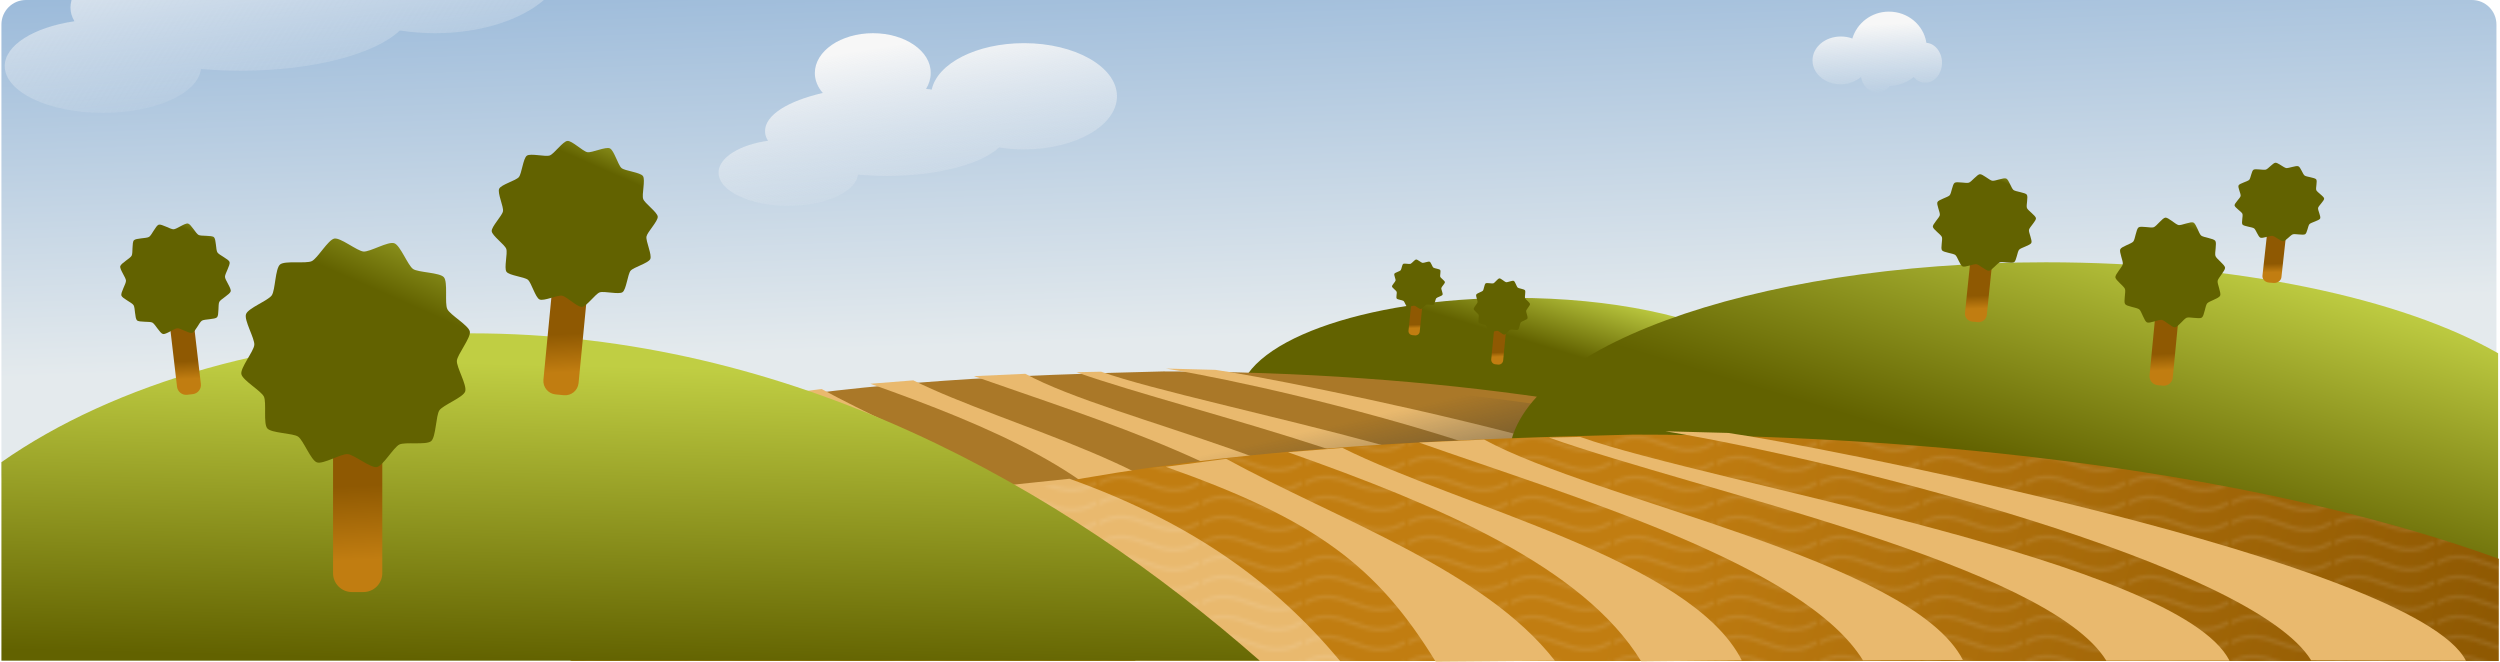 <?xml version="1.0" encoding="utf-8"?>
<!-- Generator: Adobe Illustrator 18.0.0, SVG Export Plug-In . SVG Version: 6.00 Build 0)  -->
<!DOCTYPE svg PUBLIC "-//W3C//DTD SVG 1.1//EN" "http://www.w3.org/Graphics/SVG/1.1/DTD/svg11.dtd">
<svg version="1.1"
	 id="svg2" xmlns:dc="http://purl.org/dc/elements/1.1/" xmlns:cc="http://creativecommons.org/ns#" xmlns:rdf="http://www.w3.org/1999/02/22-rdf-syntax-ns#" xmlns:svg="http://www.w3.org/2000/svg" xmlns:sodipodi="http://sodipodi.sourceforge.net/DTD/sodipodi-0.dtd" xmlns:inkscape="http://www.inkscape.org/namespaces/inkscape" inkscape:version="0.46" sodipodi:version="0.32" sodipodi:docname="paisaje.svg" inkscape:export-xdpi="90" inkscape:export-ydpi="90" inkscape:export-filename="/home/roger/curro/dimitri/photo_player/paisaje.png" inkscape:output_extension="org.inkscape.output.svg.inkscape"
	 xmlns="http://www.w3.org/2000/svg" xmlns:xlink="http://www.w3.org/1999/xlink" x="0px" y="0px" viewBox="0 0 753 199.3"
	 enable-background="new 0 0 753 199.3" xml:space="preserve">
<pattern  x="339" y="137" width="30.1" height="5.2" patternUnits="userSpaceOnUse" id="Wavywhite" viewBox="0 -5.2 30.1 5.2" overflow="visible">
	<g>
		<polygon fill="none" points="0,0 30.1,0 30.1,-5.2 0,-5.2 		"/>
		<path id="path4647_1_" fill="#FFFFFF" d="M7.6-0.1C5.1,0.2,2.7-0.3,0-1.8v-1.3c2.8,1.6,5.2,2,7.5,1.8c2.3-0.2,4.5-1.1,6.8-1.9
			c4.6-1.7,9.6-3.5,15.8,0.2l0,1.3c-6.4-3.7-10.8-2-15.4-0.3C12.4-1.2,10.1-0.3,7.6-0.1z"/>
	</g>
</pattern>
<pattern  x="339" y="137" width="753" height="199.3" patternUnits="userSpaceOnUse" id="pattern5217" viewBox="0 -199.3 753 199.3" overflow="visible">
	<g>
		<polygon fill="none" points="0,0 753,0 753,-199.3 0,-199.3 		"/>
	</g>
</pattern>
<pattern  x="339" y="137" width="753" height="199.3" patternUnits="userSpaceOnUse" id="pattern5531" viewBox="0 -199.3 753 199.3" overflow="visible">
	<g>
		<polygon fill="none" points="0,0 753,0 753,-199.3 0,-199.3 		"/>
	</g>
</pattern>
<defs>
	
	
		<inkscape:perspective  id="perspective10" inkscape:vp_z="744.09448 : 526.18109 : 1" inkscape:vp_y="0 : 1000 : 0" inkscape:vp_x="0 : 526.18109 : 1" sodipodi:type="inkscape:persp3d" inkscape:persp3d-origin="372.04724 : 350.78739 : 1">
		</inkscape:perspective>
	
		<inkscape:perspective  id="perspective2453" inkscape:vp_z="744.09448 : 526.18109 : 1" inkscape:vp_y="0 : 1000 : 0" inkscape:vp_x="0 : 526.18109 : 1" sodipodi:type="inkscape:persp3d" inkscape:persp3d-origin="372.04724 : 350.78739 : 1">
		</inkscape:perspective>
</defs>
<sodipodi:namedview  showguides="true" showgrid="false" inkscape:cy="71.006691" inkscape:cx="488.78636" inkscape:zoom="0.5" borderopacity="1.0" bordercolor="#666666" pagecolor="#ffffff" id="base" inkscape:guide-bbox="true" inkscape:window-y="38" inkscape:window-x="0" inkscape:window-height="915" inkscape:window-width="1272" inkscape:current-layer="layer1" inkscape:document-units="px" inkscape:pageshadow="2" inkscape:pageopacity="0.0">
	<sodipodi:guide  position="-124.451,223.446" orientation="1,0" id="guide3239"></sodipodi:guide>
	<sodipodi:guide  position="12.728,144.25" orientation="0,1" id="guide3241"></sodipodi:guide>
</sodipodi:namedview>
<g id="layer1" transform="translate(0.429,-1)" inkscape:label="Capa 1" inkscape:groupmode="layer">
	
		<linearGradient id="rect3250_1_" gradientUnits="userSpaceOnUse" x1="364.065" y1="329.067" x2="375.065" y2="87.067" gradientTransform="matrix(0.997 0 0 -0.743 3.534 166.96)">
		<stop  offset="0" style="stop-color:#729FCF"/>
		<stop  offset="1" style="stop-color:#E4EAED"/>
	</linearGradient>
	<path id="rect3250" fill="url(#rect3250_1_)" d="M7.4,1h736.7c4.1,0,7.4,3.3,7.4,7.4v135.1c0,4.1-3.3,7.4-7.4,7.4H7.4
		c-4.1,0-7.4-3.3-7.4-7.4V8.4C0,4.3,3.3,1,7.4,1z"/>
	<g id="g5545" transform="matrix(0.513,0,0,0.513,131.182,-60.101)">
		
			<linearGradient id="path5533_1_" gradientUnits="userSpaceOnUse" x1="-814.579" y1="51.996" x2="-844.151" y2="-46.361" gradientTransform="matrix(0.399 0 0 -0.399 967.638 298.17)">
			<stop  offset="0" style="stop-color:#C0CE43"/>
			<stop  offset="1" style="stop-color:#626200"/>
		</linearGradient>
		<path id="path5533" fill="url(#path5533_1_)" d="M632.8,294c-89.1,0-161.5,26.5-161.8,59.3h298v-31.9
			C740.2,304.9,690,294,632.8,294z"/>
		<g id="g5491" transform="matrix(0.267,2.5771849e-2,-2.5771849e-2,0.267,572.138,217.384)">
			
				<linearGradient id="rect5493_1_" gradientUnits="userSpaceOnUse" x1="-17082.143" y1="946.122" x2="-17085.324" y2="1016.125" gradientTransform="matrix(0.137 -1.323194e-02 -1.323194e-02 -0.137 2581.663 298.076)">
				<stop  offset="0" style="stop-color:#C17D11"/>
				<stop  offset="1" style="stop-color:#8F5902"/>
			</linearGradient>
			<path id="rect5493" fill="url(#rect5493_1_)" d="M224.3,291.9h6.2c5.5,0,10,4.5,10,10l0,99.5c0,5.5-4.5,10-10,10h-6.2
				c-5.5,0-10-4.5-10-10l0-99.5C214.3,296.4,218.7,291.9,224.3,291.9z"/>
			
				<linearGradient id="path5495_1_" gradientUnits="userSpaceOnUse" x1="-16962.24" y1="2329.694" x2="-16989.111" y2="2268.845" gradientTransform="matrix(0.137 -1.323194e-02 -1.323194e-02 -0.137 2609.947 312.218)">
				<stop  offset="0" style="stop-color:#98A026"/>
				<stop  offset="1" style="stop-color:#626200"/>
			</linearGradient>
			
				<path id="path5495" sodipodi:sides="12" sodipodi:arg1="-0.18394346" sodipodi:r1="61.854668" sodipodi:arg2="0.077855928" sodipodi:r2="54.060871" sodipodi:cx="197.9899" sodipodi:cy="270.00357" sodipodi:type="star" inkscape:randomized="0" inkscape:rounded="0.2" inkscape:flatsided="false" fill="url(#path5495_1_)" d="
				M287.1,272.8c0.6,3.3-6.6,12.1-6.9,15.5c-0.3,3.4,5.6,13.2,4.4,16.4c-1.1,3.2-11.8,7.2-13.7,10c-1.9,2.8-1.8,14.2-4.4,16.4
				s-13.8,0.3-16.9,1.8c-3.1,1.5-8.7,11.4-12,12s-12.1-6.6-15.5-6.9c-3.4-0.3-13.2,5.6-16.4,4.4c-3.2-1.1-7.2-11.8-10-13.7
				c-2.8-1.9-14.2-1.8-16.4-4.4c-2.2-2.6-0.3-13.8-1.8-16.9c-1.5-3.1-11.4-8.7-12-12c-0.6-3.3,6.6-12.1,6.9-15.5s-5.6-13.2-4.4-16.4
				c1.1-3.2,11.8-7.2,13.7-10c1.9-2.8,1.8-14.2,4.4-16.4s13.8-0.3,16.9-1.8c3.1-1.5,8.7-11.4,12-12c3.3-0.6,12.1,6.6,15.5,6.9
				c3.4,0.3,13.2-5.6,16.4-4.4c3.2,1.1,7.2,11.8,10,13.7c2.8,1.9,14.2,1.8,16.4,4.4s0.3,13.8,1.8,16.9
				C276.5,263.9,286.5,269.5,287.1,272.8z"/>
		</g>
		<g id="g5499" transform="matrix(0.251,2.271555e-2,-2.4211589e-2,0.235,526.349,214.107)">
			
				<linearGradient id="rect5501_1_" gradientUnits="userSpaceOnUse" x1="-19231.051" y1="1446.274" x2="-19234.234" y2="1516.278" gradientTransform="matrix(0.129 -1.166317e-02 -1.243120e-02 -0.121 2721.996 344.828)">
				<stop  offset="0" style="stop-color:#C17D11"/>
				<stop  offset="1" style="stop-color:#8F5902"/>
			</linearGradient>
			<path id="rect5501" fill="url(#rect5501_1_)" d="M224.3,291.9h6.2c5.5,0,10,4.5,10,10l0,99.5c0,5.5-4.5,10-10,10l-6.2,0
				c-5.5,0-10-4.5-10-10l0-99.5C214.3,296.4,218.7,291.9,224.3,291.9z"/>
			
				<linearGradient id="path5503_1_" gradientUnits="userSpaceOnUse" x1="-19094.06" y1="3015.908" x2="-19120.93" y2="2955.06" gradientTransform="matrix(0.129 -1.166317e-02 -1.243120e-02 -0.121 2750.28 358.97)">
				<stop  offset="0" style="stop-color:#98A026"/>
				<stop  offset="1" style="stop-color:#626200"/>
			</linearGradient>
			
				<path id="path5503" sodipodi:sides="12" sodipodi:arg1="-0.18394346" sodipodi:r1="61.854668" sodipodi:arg2="0.077855928" sodipodi:r2="54.060871" sodipodi:cx="197.9899" sodipodi:cy="270.00357" sodipodi:type="star" inkscape:randomized="0" inkscape:rounded="0.2" inkscape:flatsided="false" fill="url(#path5503_1_)" d="
				M287.1,272.8c0.6,3.3-6.6,12.1-6.9,15.5c-0.3,3.4,5.6,13.2,4.4,16.4c-1.1,3.2-11.8,7.2-13.7,10c-1.9,2.8-1.8,14.2-4.4,16.4
				c-2.6,2.2-13.8,0.3-16.9,1.8c-3.1,1.5-8.7,11.4-12,12c-3.3,0.6-12.1-6.6-15.5-6.9s-13.2,5.6-16.4,4.4c-3.2-1.1-7.2-11.8-10-13.7
				c-2.8-1.9-14.2-1.8-16.4-4.4c-2.2-2.6-0.3-13.8-1.8-16.9c-1.5-3.1-11.4-8.7-12-12c-0.6-3.3,6.6-12.1,6.9-15.5
				c0.3-3.4-5.6-13.2-4.4-16.4c1.1-3.2,11.8-7.2,13.7-10c1.9-2.8,1.8-14.2,4.4-16.4s13.8-0.3,16.9-1.8c3.1-1.5,8.7-11.4,12-12
				c3.3-0.6,12.1,6.6,15.5,6.9c3.4,0.3,13.2-5.6,16.4-4.4c3.2,1.1,7.2,11.8,10,13.7c2.8,1.9,14.2,1.8,16.4,4.4
				c2.2,2.6,0.3,13.8,1.8,16.9C276.5,263.9,286.5,269.5,287.1,272.8z"/>
		</g>
	</g>
	<g id="g5255" transform="matrix(0.79,0,0,0.79,-61.012,-125.311)">
		<path id="path5253" sodipodi:nodetypes="ccccc" fill="#AA7828" d="M520.2,301.5c-111.6,2.7-222.3,9.5-320.2,68.2h581V339
			C717.9,316,624.4,301.5,520.2,301.5z"/>
		<path id="path5241" sodipodi:nodetypes="ccccc" fill="#E9B96E" d="M305.6,318.1l37.1-3.9c36.8,13.2,61.9,31.7,81.7,55.5l-61.5,0
			L305.6,318.1z"/>
		<path id="path5243" sodipodi:nodetypes="ccccc" fill="#E9B96E" d="M389.9,308.2l-18.2,2.4c45.3,16,63.6,30.6,81.3,59.4l36.3-0.6
			C468,342.2,423.6,326.6,389.9,308.2z"/>
		<path id="path5245" sodipodi:nodetypes="ccccc" fill="#E9B96E" d="M424.9,304.9l-16.4,1.3c45.3,16,88.9,34.5,106.5,63.3l30.2-0.6
			C530,338.8,460.4,322.6,424.9,304.9z"/>
		<path id="path5247" sodipodi:nodetypes="ccccc" fill="#E9B96E" d="M467.6,302.4l-19.6,0.9c45.3,16,115.8,37.4,133.5,66.1l30.2-0.6
			C596.5,338.8,501.3,320.8,467.6,302.4z"/>
		<path id="path5249" sodipodi:nodetypes="ccccc" fill="#E9B96E" d="M496.5,301.6l-9.4,0.2c45.3,16,150.2,38.4,167.9,67.2l37.3,0.5
			C677,339.4,536.2,315.7,496.5,301.6z"/>
		<path id="path5251" sodipodi:nodetypes="ccccc" fill="#E9B96E" d="M540.1,300.9l-18.9-0.5c54.1,9,176.8,40.5,194.5,69.3l46.5,0.1
			C746.9,339.7,562.8,304,540.1,300.9z"/>
		
			<linearGradient id="path5264_1_" gradientUnits="userSpaceOnUse" x1="596.416" y1="-71.733" x2="580" y2="-0.849" gradientTransform="matrix(0.79 0 0 -0.79 26.983 344.32)">
			<stop  offset="0" style="stop-color:#2E3436"/>
			<stop  offset="1" style="stop-color:#2E3436;stop-opacity:0"/>
		</linearGradient>
		<path id="path5264" sodipodi:nodetypes="ccccc" fill="url(#path5264_1_)" d="M517.7,304c-111.6,2.7-222.3,9.5-320.2,68.2h581
			v-30.7C715.3,318.6,621.9,304,517.7,304z"/>
	</g>
	
		<linearGradient id="path3252_1_" gradientUnits="userSpaceOnUse" x1="131.744" y1="-110.671" x2="102.172" y2="-209.028" gradientTransform="matrix(0.778 0 0 -0.778 527.334 -21.333)">
		<stop  offset="0" style="stop-color:#C0CE43"/>
		<stop  offset="1" style="stop-color:#626200"/>
	</linearGradient>
	<path id="path3252" fill="url(#path3252_1_)" d="M615.8,80C526.5,80,454,106.7,454,139.5S526.5,199,615.8,199
		c57.2,0,107.4-10.9,136.2-27.4v-64.2C723.2,90.9,673,80,615.8,80z"/>
	
		<linearGradient id="path2387_1_" gradientUnits="userSpaceOnUse" x1="482.403" y1="7.756" x2="722.403" y2="-70.963" gradientTransform="matrix(1 0 0 -1 0.647 199.401)">
		<stop  offset="0" style="stop-color:#C17D11"/>
		<stop  offset="1" style="stop-color:#8F5902"/>
	</linearGradient>
	<path id="path2387" sodipodi:nodetypes="ccccc" fill="url(#path2387_1_)" d="M491.4,131.9c-111.6,2.7-222.3,9.5-320.2,68.2h581
		v-30.8C689.1,146.4,595.6,131.9,491.4,131.9z"/>
	<path id="path3243" sodipodi:nodetypes="ccccc" fill="#E9B96E" d="M284.6,149.1l37.1-3.9c36.8,13.2,61.7,31.1,81.5,54.9l-61.5,0
		L284.6,149.1z"/>
	<pattern  id="use5282_1_" xlink:href="#Wavywhite" patternTransform="matrix(1 0 0 -1 -8.274 -16273.79)">
	</pattern>
	<path id="use5282" sodipodi:nodetypes="ccccc" opacity="0.1" fill="url(#use5282_1_)" enable-background="new    " d="M491.8,132
		c-111.6,2.7-222.3,9.5-320.2,68.2h581v-30.8C689.5,146.5,596,132,491.8,132z"/>
	<path id="path3245" sodipodi:nodetypes="ccccc" fill="#E9B96E" d="M368.9,139.2l-18.2,2.4c45.3,16,63.6,29.9,81.3,58.7l35.9-0.3
		C446.6,172.7,402.6,157.6,368.9,139.2z"/>
	
		<linearGradient id="path3229_1_" gradientUnits="userSpaceOnUse" x1="190.458" y1="88.617" x2="188.337" y2="-1.185" gradientTransform="matrix(1 0 0 -1 0.429 200)">
		<stop  offset="0" style="stop-color:#C0CE43"/>
		<stop  offset="1" style="stop-color:#626200"/>
	</linearGradient>
	<path id="path3229" sodipodi:nodetypes="ccccc" fill="url(#path3229_1_)" d="M141.4,101.4c-56.8,0-107.6,15.1-141.4,38.8V200h379
		C319.5,147.7,237.8,101.4,141.4,101.4z"/>
	<pattern  id="path3294_1_" xlink:href="#pattern5217" patternTransform="matrix(10 0 0 -10 76098.711 -91996.734)">
	</pattern>
	<path id="path3294" sodipodi:nodetypes="ccccc" fill="url(#path3294_1_)" d="M141,101.4c-56.8,0-107.6,15.1-141.4,38.8V200h379
		C319.1,147.7,237.4,101.4,141,101.4z"/>
	<g id="g4895" transform="matrix(0.566,0,0,0.566,-21.409,-53.531)">
		
			<linearGradient id="rect4897_1_" gradientUnits="userSpaceOnUse" x1="-17.254" y1="-165.081" x2="-20.436" y2="-95.078" gradientTransform="matrix(0.566 0 0 -0.566 239.046 301.088)">
			<stop  offset="0" style="stop-color:#C17D11"/>
			<stop  offset="1" style="stop-color:#8F5902"/>
		</linearGradient>
		<path id="rect4897" fill="url(#rect4897_1_)" d="M224.3,291.9h6.2c5.5,0,10,4.5,10,10v99.5c0,5.5-4.5,10-10,10h-6.2
			c-5.5,0-10-4.5-10-10v-99.5C214.3,296.4,218.7,291.9,224.3,291.9z"/>
		
			<linearGradient id="path4899_1_" gradientUnits="userSpaceOnUse" x1="-20.582" y1="172.607" x2="-47.452" y2="111.758" gradientTransform="matrix(0.566 0 0 -0.566 267.33 315.23)">
			<stop  offset="0" style="stop-color:#98A026"/>
			<stop  offset="1" style="stop-color:#626200"/>
		</linearGradient>
		
			<path id="path4899" sodipodi:sides="12" sodipodi:arg1="-0.18394346" sodipodi:r1="61.854668" sodipodi:arg2="0.077855928" sodipodi:r2="54.060871" sodipodi:cx="197.9899" sodipodi:cy="270.00357" sodipodi:type="star" inkscape:randomized="0" inkscape:rounded="0.2" inkscape:flatsided="false" fill="url(#path4899_1_)" d="
			M287.1,272.8c0.6,3.3-6.6,12.1-6.9,15.5s5.6,13.2,4.4,16.4c-1.1,3.2-11.8,7.2-13.7,10c-1.9,2.8-1.8,14.2-4.4,16.4
			s-13.8,0.3-16.9,1.8c-3.1,1.5-8.7,11.4-12,12s-12.1-6.6-15.5-6.9c-3.4-0.3-13.2,5.6-16.4,4.4c-3.2-1.1-7.2-11.8-10-13.7
			c-2.8-1.9-14.2-1.8-16.4-4.4c-2.2-2.6-0.3-13.8-1.8-16.9s-11.4-8.7-12-12c-0.6-3.3,6.6-12.1,6.9-15.5s-5.6-13.2-4.4-16.4
			c1.1-3.2,11.8-7.2,13.7-10c1.9-2.8,1.8-14.2,4.4-16.4s13.8-0.3,16.9-1.8c3.1-1.5,8.7-11.4,12-12c3.3-0.6,12.1,6.6,15.5,6.9
			c3.4,0.3,13.2-5.6,16.4-4.4c3.2,1.1,7.2,11.8,10,13.7c2.8,1.9,14.2,1.8,16.4,4.4s0.3,13.8,1.8,16.9
			C276.5,263.9,286.5,269.5,287.1,272.8z"/>
	</g>
	<g id="g4905" transform="matrix(0.404,3.9034059e-2,-3.9034059e-2,0.404,92.341,-55.163)">
		
			<linearGradient id="rect4907_1_" gradientUnits="userSpaceOnUse" x1="-938.751" y1="-230.101" x2="-941.933" y2="-160.097" gradientTransform="matrix(0.404 -3.903405e-02 -3.903405e-02 -0.404 599.634 264.888)">
			<stop  offset="0" style="stop-color:#C17D11"/>
			<stop  offset="1" style="stop-color:#8F5902"/>
		</linearGradient>
		<path id="rect4907" fill="url(#rect4907_1_)" d="M224.3,291.9h6.2c5.5,0,10,4.5,10,10v99.5c0,5.5-4.5,10-10,10h-6.2
			c-5.5,0-10-4.5-10-10l0-99.5C214.3,296.4,218.7,291.9,224.3,291.9z"/>
		
			<linearGradient id="path4909_1_" gradientUnits="userSpaceOnUse" x1="-898.107" y1="238.906" x2="-924.977" y2="178.057" gradientTransform="matrix(0.404 -3.903405e-02 -3.903405e-02 -0.404 627.919 279.03)">
			<stop  offset="0" style="stop-color:#98A026"/>
			<stop  offset="1" style="stop-color:#626200"/>
		</linearGradient>
		
			<path id="path4909" sodipodi:sides="12" sodipodi:arg1="-0.18394346" sodipodi:r1="61.854668" sodipodi:arg2="0.077855928" sodipodi:r2="54.060871" sodipodi:cx="197.9899" sodipodi:cy="270.00357" sodipodi:type="star" inkscape:randomized="0" inkscape:rounded="0.2" inkscape:flatsided="false" fill="url(#path4909_1_)" d="
			M287.1,272.8c0.6,3.3-6.6,12.1-6.9,15.5s5.6,13.2,4.4,16.4s-11.8,7.2-13.7,10c-1.9,2.8-1.8,14.2-4.4,16.4s-13.8,0.3-16.9,1.8
			c-3.1,1.5-8.7,11.4-12,12c-3.3,0.6-12.1-6.6-15.5-6.9c-3.4-0.3-13.2,5.6-16.4,4.4c-3.2-1.1-7.2-11.8-10-13.7
			c-2.8-1.9-14.2-1.8-16.4-4.4c-2.2-2.6-0.3-13.8-1.8-16.9s-11.4-8.7-12-12c-0.6-3.3,6.6-12.1,6.9-15.5s-5.6-13.2-4.4-16.4
			c1.1-3.2,11.8-7.2,13.7-10s1.8-14.2,4.4-16.4c2.6-2.2,13.8-0.3,16.9-1.8c3.1-1.5,8.7-11.4,12-12c3.3-0.6,12.1,6.6,15.5,6.9
			c3.4,0.3,13.2-5.6,16.4-4.4c3.2,1.1,7.2,11.8,10,13.7c2.8,1.9,14.2,1.8,16.4,4.4s0.3,13.8,1.8,16.9
			C276.5,263.9,286.5,269.5,287.1,272.8z"/>
	</g>
	<g id="g4915" transform="matrix(0.274,-3.2014316e-2,3.2014316e-2,0.274,-18.675,14.368)">
		
			<linearGradient id="rect4917_1_" gradientUnits="userSpaceOnUse" x1="-2223.732" y1="85.255" x2="-2226.914" y2="155.258" gradientTransform="matrix(0.274 3.201395e-02 3.201395e-02 -0.274 836.337 489.077)">
			<stop  offset="0" style="stop-color:#C17D11"/>
			<stop  offset="1" style="stop-color:#8F5902"/>
		</linearGradient>
		<path id="rect4917" fill="url(#rect4917_1_)" d="M224.3,291.9h6.2c5.5,0,10,4.5,10,10l0,99.5c0,5.5-4.5,10-10,10l-6.2,0
			c-5.5,0-10-4.5-10-10l0-99.5C214.3,296.4,218.7,291.9,224.3,291.9z"/>
		
			<linearGradient id="path4919_1_" gradientUnits="userSpaceOnUse" x1="-2310.776" y1="772.002" x2="-2337.646" y2="711.153" gradientTransform="matrix(0.274 3.201395e-02 3.201395e-02 -0.274 864.621 503.219)">
			<stop  offset="0" style="stop-color:#98A026"/>
			<stop  offset="1" style="stop-color:#626200"/>
		</linearGradient>
		
			<path id="path4919" sodipodi:sides="12" sodipodi:arg1="-0.18394346" sodipodi:r1="61.854668" sodipodi:arg2="0.077855928" sodipodi:r2="54.060871" sodipodi:cx="197.9899" sodipodi:cy="270.00357" sodipodi:type="star" inkscape:randomized="0" inkscape:rounded="0.2" inkscape:flatsided="false" fill="url(#path4919_1_)" d="
			M287.1,272.8c0.6,3.3-6.6,12.1-6.9,15.5c-0.3,3.4,5.6,13.2,4.4,16.4s-11.8,7.2-13.7,10c-1.9,2.8-1.8,14.2-4.4,16.4
			s-13.8,0.3-16.9,1.8c-3.1,1.5-8.7,11.4-12,12c-3.3,0.6-12.1-6.6-15.5-6.9c-3.4-0.3-13.2,5.6-16.4,4.4c-3.2-1.1-7.2-11.8-10-13.7
			c-2.8-1.9-14.2-1.8-16.4-4.4c-2.2-2.6-0.3-13.8-1.8-16.9s-11.4-8.7-12-12c-0.6-3.3,6.6-12.1,6.9-15.5c0.3-3.4-5.6-13.2-4.4-16.4
			s11.8-7.2,13.7-10c1.9-2.8,1.8-14.2,4.4-16.4c2.6-2.2,13.8-0.3,16.9-1.8c3.1-1.5,8.7-11.4,12-12c3.3-0.6,12.1,6.6,15.5,6.9
			c3.4,0.3,13.2-5.6,16.4-4.4c3.2,1.1,7.2,11.8,10,13.7c2.8,1.9,14.2,1.8,16.4,4.4c2.2,2.6,0.3,13.8,1.8,16.9
			C276.5,263.9,286.5,269.5,287.1,272.8z"/>
	</g>
	<g id="g4936" transform="matrix(0.267,2.5771849e-2,-2.5771849e-2,0.267,600.138,1.384)">
		
			<linearGradient id="rect4938_1_" gradientUnits="userSpaceOnUse" x1="-4931.082" y1="-83.127" x2="-4934.264" y2="-13.123" gradientTransform="matrix(0.267 -2.577201e-02 -2.577201e-02 -0.267 1542.713 245.248)">
			<stop  offset="0" style="stop-color:#C17D11"/>
			<stop  offset="1" style="stop-color:#8F5902"/>
		</linearGradient>
		<path id="rect4938" fill="url(#rect4938_1_)" d="M224.3,291.9h6.2c5.5,0,10,4.5,10,10l0,99.5c0,5.5-4.5,10-10,10h-6.2
			c-5.5,0-10-4.5-10-10l0-99.5C214.3,296.4,218.7,291.9,224.3,291.9z"/>
		
			<linearGradient id="path4940_1_" gradientUnits="userSpaceOnUse" x1="-4869.522" y1="627.231" x2="-4896.392" y2="566.382" gradientTransform="matrix(0.267 -2.577201e-02 -2.577201e-02 -0.267 1570.998 259.39)">
			<stop  offset="0" style="stop-color:#98A026"/>
			<stop  offset="1" style="stop-color:#626200"/>
		</linearGradient>
		
			<path id="path4940" sodipodi:sides="12" sodipodi:arg1="-0.18394346" sodipodi:r1="61.854668" sodipodi:arg2="0.077855928" sodipodi:r2="54.060871" sodipodi:cx="197.9899" sodipodi:cy="270.00357" sodipodi:type="star" inkscape:randomized="0" inkscape:rounded="0.2" inkscape:flatsided="false" fill="url(#path4940_1_)" d="
			M287.1,272.8c0.6,3.3-6.6,12.1-6.9,15.5c-0.3,3.4,5.6,13.2,4.4,16.4c-1.1,3.2-11.8,7.2-13.7,10c-1.9,2.8-1.8,14.2-4.4,16.4
			c-2.6,2.2-13.8,0.3-16.9,1.8c-3.1,1.5-8.7,11.4-12,12s-12.1-6.6-15.5-6.9c-3.4-0.3-13.2,5.6-16.4,4.4c-3.2-1.1-7.2-11.8-10-13.7
			c-2.8-1.9-14.2-1.8-16.4-4.4c-2.2-2.6-0.3-13.8-1.8-16.9s-11.4-8.7-12-12c-0.6-3.3,6.6-12.1,6.9-15.5s-5.6-13.2-4.4-16.4
			c1.1-3.2,11.8-7.2,13.7-10c1.9-2.8,1.8-14.2,4.4-16.4s13.8-0.3,16.9-1.8c3.1-1.5,8.7-11.4,12-12c3.3-0.6,12.1,6.6,15.5,6.9
			c3.4,0.3,13.2-5.6,16.4-4.4c3.2,1.1,7.2,11.8,10,13.7c2.8,1.9,14.2,1.8,16.4,4.4s0.3,13.8,1.8,16.9
			C276.5,263.9,286.5,269.5,287.1,272.8z"/>
	</g>
	<pattern  id="path4946_1_" xlink:href="#pattern5531" patternTransform="matrix(3.889 0 0 -3.889 24602.332 -41102.539)">
	</pattern>
	<path id="path4946" fill="url(#path4946_1_)" d="M618.8,75.4c-83.1,0-151.5,23.1-160.7,52.7c12.1-0.4,23.8-0.7,34.2-0.7
		c103.9,0,197.1,14.4,260.3,37.3v-63.3C723.4,85.7,674.3,75.4,618.8,75.4z"/>
	<g id="g5136" transform="matrix(0.251,2.271555e-2,-2.4211589e-2,0.235,547.349,-3.893)">
		
			<linearGradient id="rect5138_1_" gradientUnits="userSpaceOnUse" x1="-5364.891" y1="4.364" x2="-5368.072" y2="74.367" gradientTransform="matrix(0.251 -2.271650e-02 -2.421241e-02 -0.235 1574.045 273.665)">
			<stop  offset="0" style="stop-color:#C17D11"/>
			<stop  offset="1" style="stop-color:#8F5902"/>
		</linearGradient>
		<path id="rect5138" fill="url(#rect5138_1_)" d="M224.3,291.9l6.2,0c5.5,0,10,4.5,10,10l0,99.5c0,5.5-4.5,10-10,10l-6.2,0
			c-5.5,0-10-4.5-10-10l0-99.5C214.3,296.4,218.7,291.9,224.3,291.9z"/>
		
			<linearGradient id="path5140_1_" gradientUnits="userSpaceOnUse" x1="-5294.556" y1="810.25" x2="-5321.426" y2="749.401" gradientTransform="matrix(0.251 -2.271650e-02 -2.421241e-02 -0.235 1602.33 287.807)">
			<stop  offset="0" style="stop-color:#98A026"/>
			<stop  offset="1" style="stop-color:#626200"/>
		</linearGradient>
		
			<path id="path5140" sodipodi:sides="12" sodipodi:arg1="-0.18394346" sodipodi:r1="61.854668" sodipodi:arg2="0.077855928" sodipodi:r2="54.060871" sodipodi:cx="197.9899" sodipodi:cy="270.00357" sodipodi:type="star" inkscape:randomized="0" inkscape:rounded="0.2" inkscape:flatsided="false" fill="url(#path5140_1_)" d="
			M287.1,272.8c0.6,3.3-6.6,12.1-6.9,15.5s5.6,13.2,4.4,16.4c-1.1,3.2-11.8,7.2-13.7,10c-1.9,2.8-1.8,14.2-4.4,16.4
			c-2.6,2.2-13.8,0.3-16.9,1.8c-3.1,1.5-8.7,11.4-12,12s-12.1-6.6-15.5-6.9c-3.4-0.3-13.2,5.6-16.4,4.4c-3.2-1.1-7.2-11.8-10-13.7
			c-2.8-1.9-14.2-1.8-16.4-4.4c-2.2-2.6-0.3-13.8-1.8-16.9c-1.5-3.1-11.4-8.7-12-12c-0.6-3.3,6.6-12.1,6.9-15.5
			c0.3-3.4-5.6-13.2-4.4-16.4c1.1-3.2,11.8-7.2,13.7-10c1.9-2.8,1.8-14.2,4.4-16.4c2.6-2.2,13.8-0.3,16.9-1.8
			c3.1-1.5,8.7-11.4,12-12c3.3-0.6,12.1,6.6,15.5,6.9c3.4,0.3,13.2-5.6,16.4-4.4c3.2,1.1,7.2,11.8,10,13.7
			c2.8,1.9,14.2,1.8,16.4,4.4c2.2,2.6,0.3,13.8,1.8,16.9C276.5,263.9,286.5,269.5,287.1,272.8z"/>
	</g>
	<g id="g5146" transform="matrix(0.218,1.8418414e-2,-2.109107e-2,0.191,642.772,3.401)">
		
			<linearGradient id="rect5148_1_" gradientUnits="userSpaceOnUse" x1="-7504.934" y1="272.101" x2="-7508.116" y2="342.105" gradientTransform="matrix(0.218 -1.841754e-02 -2.109095e-02 -0.191 1873.621 308.169)">
			<stop  offset="0" style="stop-color:#C17D11"/>
			<stop  offset="1" style="stop-color:#8F5902"/>
		</linearGradient>
		<path id="rect5148" fill="url(#rect5148_1_)" d="M224.3,291.9h6.2c5.5,0,10,4.5,10,10l0,99.5c0,5.5-4.5,10-10,10h-6.2
			c-5.5,0-10-4.5-10-10l0-99.5C214.3,296.4,218.7,291.9,224.3,291.9z"/>
		
			<linearGradient id="path5150_1_" gradientUnits="userSpaceOnUse" x1="-7417.556" y1="1265.944" x2="-7444.426" y2="1205.095" gradientTransform="matrix(0.218 -1.841754e-02 -2.109095e-02 -0.191 1901.905 322.312)">
			<stop  offset="0" style="stop-color:#98A026"/>
			<stop  offset="1" style="stop-color:#626200"/>
		</linearGradient>
		
			<path id="path5150" sodipodi:sides="12" sodipodi:arg1="-0.18394346" sodipodi:r1="61.854668" sodipodi:arg2="0.077855928" sodipodi:r2="54.060871" sodipodi:cx="197.9899" sodipodi:cy="270.00357" sodipodi:type="star" inkscape:randomized="0" inkscape:rounded="0.2" inkscape:flatsided="false" fill="url(#path5150_1_)" d="
			M287.1,272.8c0.6,3.3-6.6,12.1-6.9,15.5c-0.3,3.4,5.6,13.2,4.4,16.4c-1.1,3.2-11.8,7.2-13.7,10c-1.9,2.8-1.8,14.2-4.4,16.4
			c-2.6,2.2-13.8,0.3-16.9,1.8c-3.1,1.5-8.7,11.4-12,12c-3.3,0.6-12.1-6.6-15.5-6.9c-3.4-0.3-13.2,5.6-16.4,4.4s-7.2-11.8-10-13.7
			c-2.8-1.9-14.2-1.8-16.4-4.4c-2.2-2.6-0.3-13.8-1.8-16.9s-11.4-8.7-12-12c-0.6-3.3,6.6-12.1,6.9-15.5s-5.6-13.2-4.4-16.4
			c1.1-3.2,11.8-7.2,13.7-10c1.9-2.8,1.8-14.2,4.4-16.4c2.6-2.2,13.8-0.3,16.9-1.8c3.1-1.5,8.7-11.4,12-12
			c3.3-0.6,12.1,6.6,15.5,6.9s13.2-5.6,16.4-4.4c3.2,1.1,7.2,11.8,10,13.7c2.8,1.9,14.2,1.8,16.4,4.4s0.3,13.8,1.8,16.9
			C276.5,263.9,286.5,269.5,287.1,272.8z"/>
	</g>
	
		<linearGradient id="path5164_1_" gradientUnits="userSpaceOnUse" x1="358.208" y1="318.017" x2="365.708" y2="271.017" gradientTransform="matrix(1 0 0 -1 -86.571 332)">
		<stop  offset="0" style="stop-color:#F7F7F7"/>
		<stop  offset="1" style="stop-color:#F7F7F7;stop-opacity:0"/>
	</linearGradient>
	<path id="path5164" fill="url(#path5164_1_)" d="M262.5,11c-9.7,0-17.5,5.4-17.5,12c0,2.2,0.9,4.3,2.4,6
		C237,31.4,230,35.6,230,40.5c0,1,0.3,2,0.9,2.9c-8.6,1.2-14.9,5.1-14.9,9.6c0,5.5,9.4,10,21,10c11.1,0,20.3-4.1,21-9.4
		c2.7,0.2,5.6,0.4,8.5,0.4c15.5,0,28.7-3.6,34-8.6c2.4,0.4,4.9,0.6,7.5,0.6c15.5,0,28-7.2,28-16s-12.5-16-28-16
		c-14.3,0-26.1,6.1-27.8,14c-0.5-0.1-1.1-0.2-1.7-0.2c0.9-1.5,1.4-3.1,1.4-4.8C280,16.4,272.2,11,262.5,11z"/>
	
		<linearGradient id="path5191_1_" gradientUnits="userSpaceOnUse" x1="244.032" y1="177.212" x2="245.032" y2="156.212" gradientTransform="matrix(1 0 0 -1 320.429 185.5)">
		<stop  offset="0" style="stop-color:#F7F7F7"/>
		<stop  offset="1" style="stop-color:#F7F7F7;stop-opacity:0"/>
	</linearGradient>
	<path id="path5191" fill="url(#path5191_1_)" d="M568.5,4.5c-5.2,0-9.6,3.4-11,8.1c-1.1-0.4-2.2-0.6-3.5-0.6
		c-4.7,0-8.5,3.2-8.5,7.2s3.8,7.2,8.5,7.2c2.4,0,4.5-0.9,6.1-2.2c0.5,2.7,2.5,4.7,4.9,4.7c1.5,0,2.8-0.8,3.7-2
		c2.8-0.1,5.3-1.1,7.3-2.7c0.9,1.1,2.1,1.7,3.5,1.7c2.8,0,5-2.7,5-6c0-3.2-2.1-5.8-4.7-6C579,8.6,574.3,4.5,568.5,4.5z"/>
	
		<linearGradient id="path5210_1_" gradientUnits="userSpaceOnUse" x1="453.44" y1="299.552" x2="460.94" y2="252.552" gradientTransform="matrix(1.408 0 0 -1.408 -563.546 388.525)">
		<stop  offset="0" style="stop-color:#F7F7F7"/>
		<stop  offset="1" style="stop-color:#F7F7F7;stop-opacity:0"/>
	</linearGradient>
	<path id="path5210" fill="url(#path5210_1_)" d="M21.1,1.1c-0.2,0.7-0.3,1.5-0.3,2.2c0,1.4,0.4,2.8,1.2,4.1C9.8,9.2,1,14.6,1,20.9
		C1,28.7,14.2,35,30.6,35c15.7,0,28.6-5.8,29.5-13.2c3.9,0.3,7.9,0.5,12,0.5c21.8,0,40.4-5,47.9-12.1c3.4,0.5,6.9,0.8,10.6,0.8
		c13.6,0,25.7-3.9,32.8-10H21.1z"/>
	<path id="path5233" sodipodi:nodetypes="ccccc" fill="#E9B96E" d="M403.9,135.9l-16.4,1.3c45.3,16,88.8,34.3,106.4,63l30.3-0.3
		C509,169.8,439.4,153.6,403.9,135.9z"/>
	<path id="path5235" sodipodi:nodetypes="ccccc" fill="#E9B96E" d="M446.6,133.4l-19.6,0.9c45.3,16,116,36.8,133.7,65.6l30.1-0.1
		C575.5,169.8,480.3,151.8,446.6,133.4z"/>
	<path id="path5237" sodipodi:nodetypes="ccccc" fill="#E9B96E" d="M475.5,132.6l-9.4,0.2c45.3,16,150.2,38.4,167.9,67.2l37.1,0
		C655.8,169.9,515.2,146.7,475.5,132.6z"/>
	<path id="path5239" sodipodi:nodetypes="ccccc" fill="#E9B96E" d="M520.1,131.4l-18.9-0.5c54.1,9,176.8,40.2,194.5,69l46.6,0.1
		C727,169.9,542.8,134.5,520.1,131.4z"/>
</g>
</svg>
